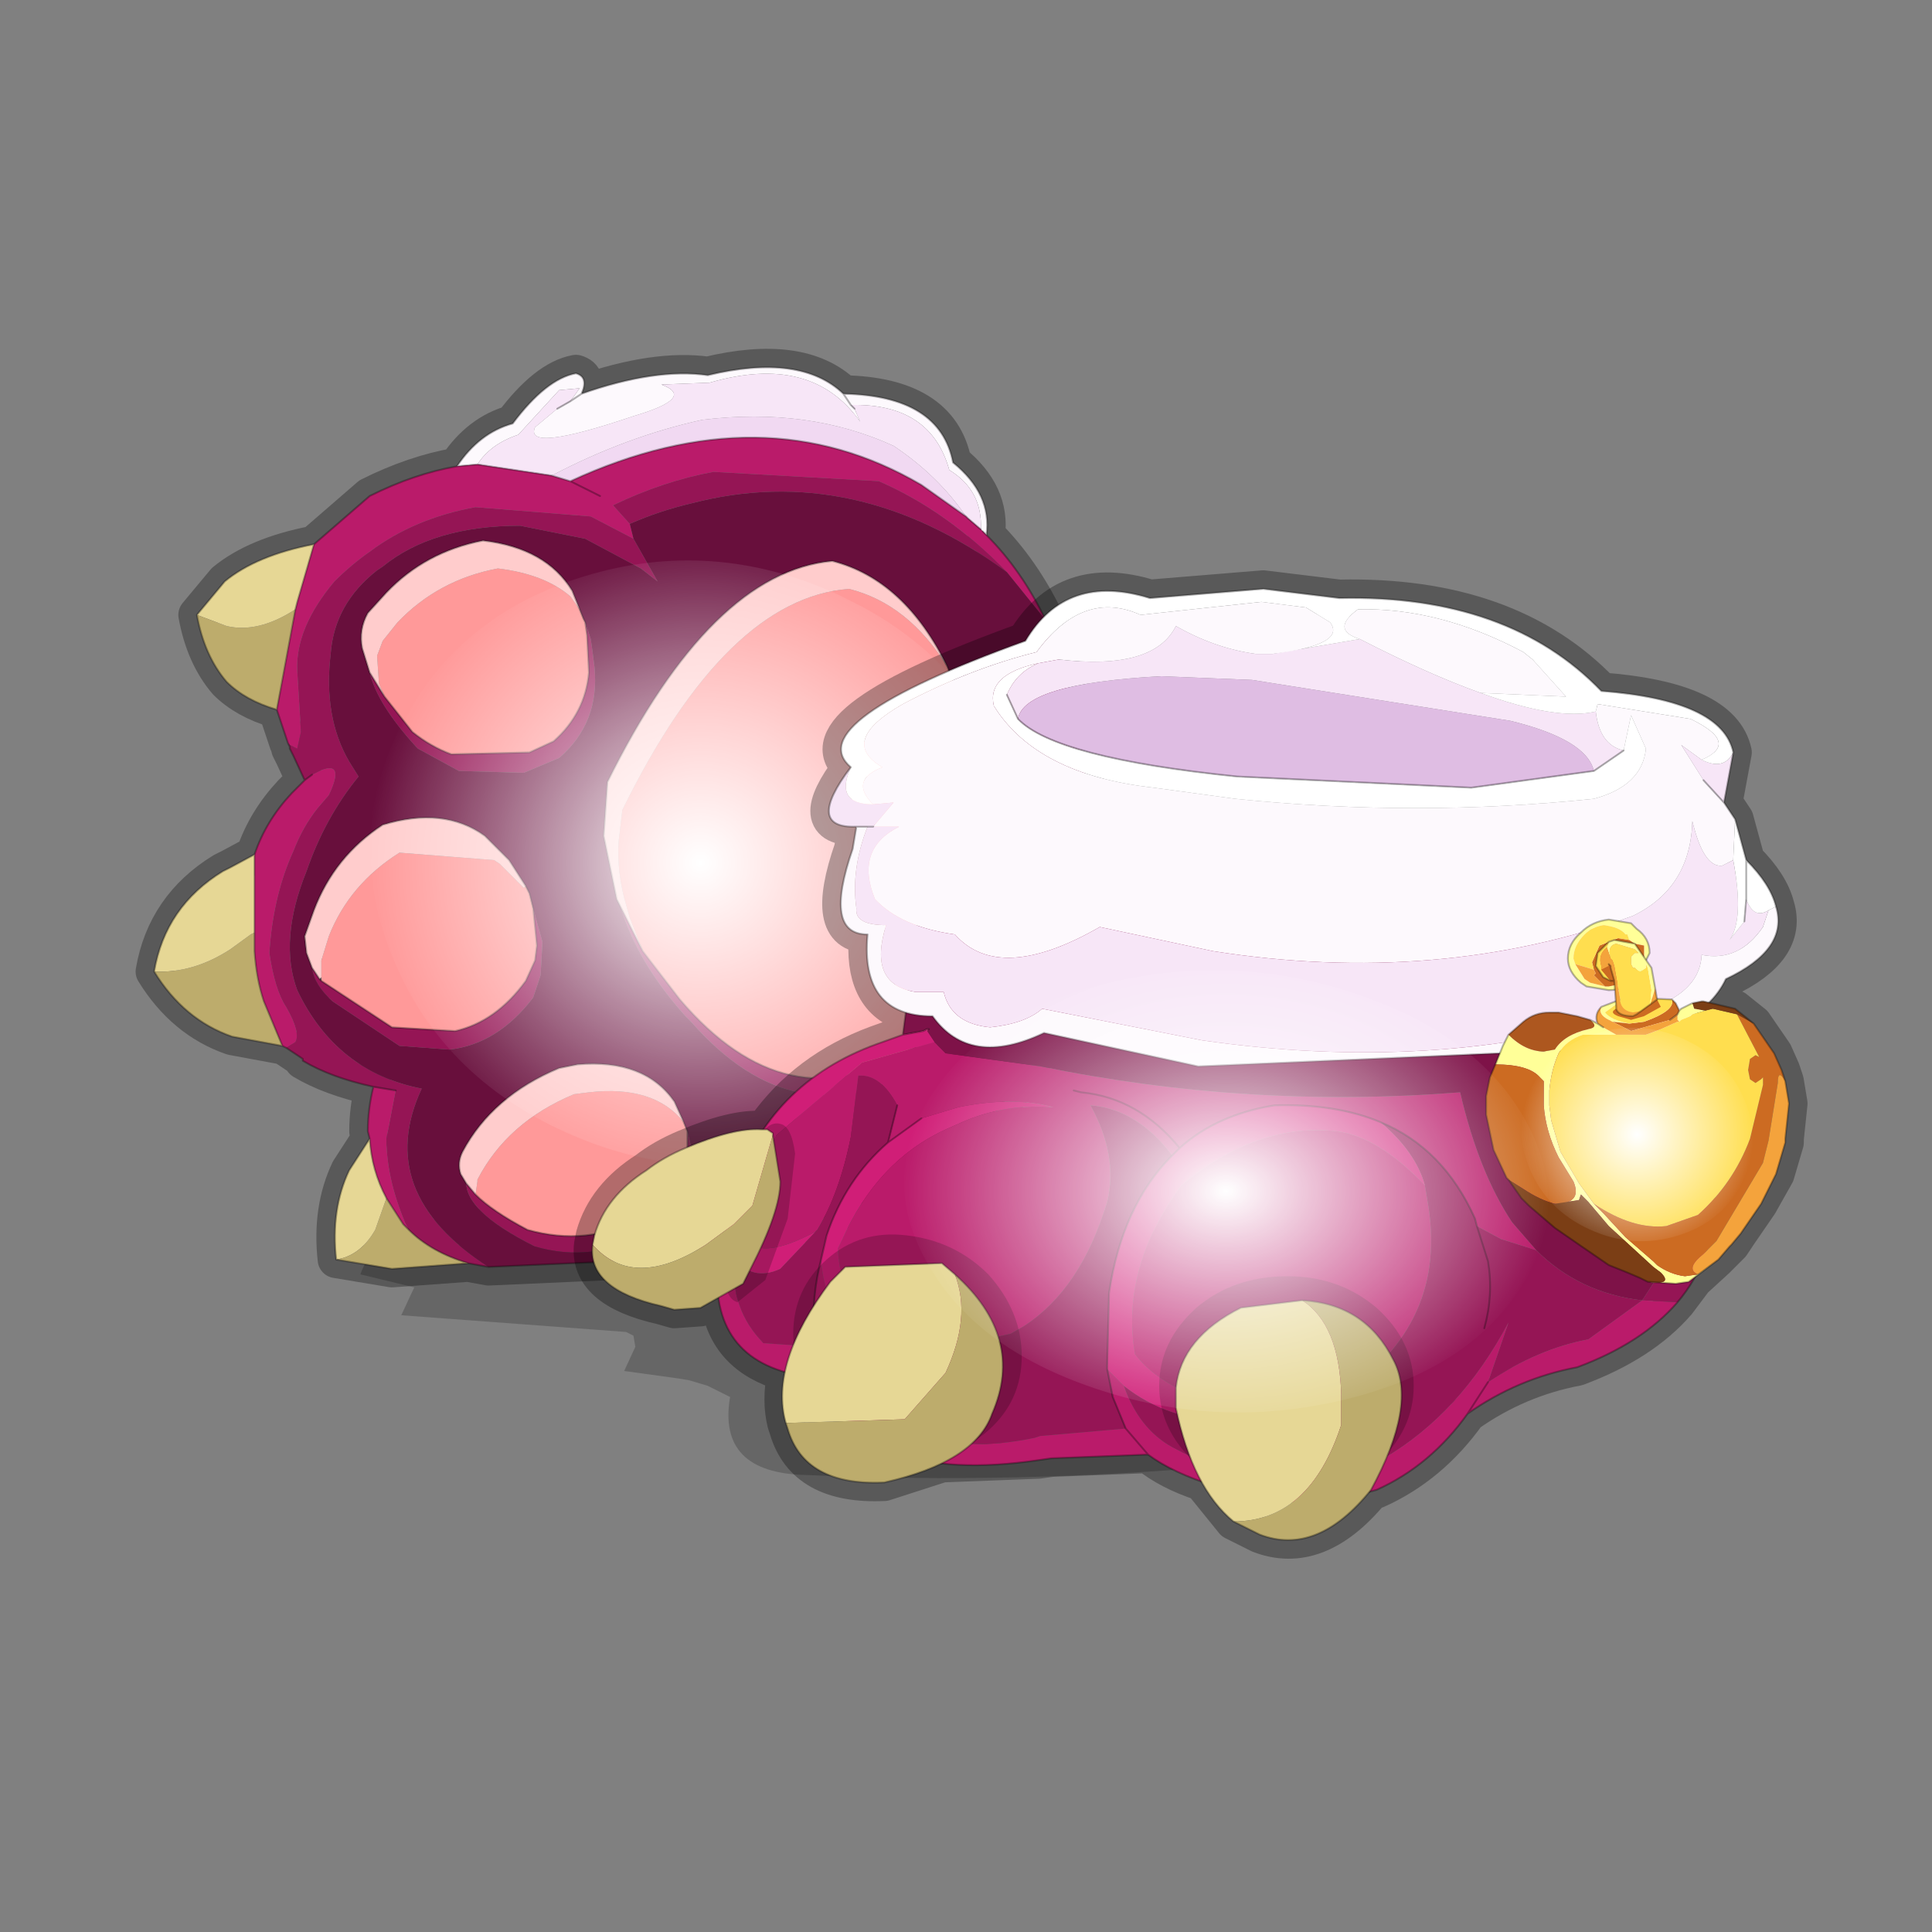 <?xml version="1.0" encoding="UTF-8" standalone="no"?>
<svg xmlns:xlink="http://www.w3.org/1999/xlink" height="520.0px" width="520.0px" xmlns="http://www.w3.org/2000/svg">
  <rect width="100%" height="100%" fill="#808080" stroke="none"/>
  <g transform="matrix(10.0, 0.0, 0.0, 10.0, 0.0, 0.0)">
    <use height="52.0" transform="matrix(1.0, 0.0, 0.0, 1.0, 0.0, 0.0)" width="52.0" xlink:href="#shape0"/>
    <use height="136.85" transform="matrix(0.12, 0.0, 0.0, 0.119, 9.96, 15.084)" width="148.25" xlink:href="#sprite0"/>
    <use height="26.6" transform="matrix(1.0, 0.0, 0.0, 1.0, 15.45, 15.35)" width="33.2" xlink:href="#shape2"/>
    <use height="136.85" transform="matrix(0.042, 0.0, 0.0, 0.042, 40.949, 27.661)" width="148.25" xlink:href="#sprite0"/>
    <use height="11.1" transform="matrix(1.0, 0.0, 0.0, 1.0, 15.95, 30.35)" width="21.75" xlink:href="#shape3"/>
    <use height="136.85" transform="matrix(0.117, 0.0, 0.0, 0.087, 24.326, 26.113)" width="148.25" xlink:href="#sprite0"/>
  </g>
  <defs>
    <g id="shape0" transform="matrix(1.0, 0.0, 0.0, 1.0, 0.0, 0.0)">
      <path d="M52.0 0.0 L52.0 52.0 0.0 52.0 0.0 0.0 52.0 0.0" fill="#795fa9" fill-opacity="0.0" fill-rule="evenodd" stroke="none"/>
      <path d="M11.15 34.65 L9.7 34.3 Q10.0 33.4 11.25 32.95 L12.3 32.65 Q20.0 31.2 27.9 32.25 31.65 32.7 34.0 35.35 35.0 36.5 34.8 37.95 34.5 39.35 33.0 39.45 27.35 39.95 21.7 39.7 19.3 39.65 19.65 37.6 L19.05 37.3 18.55 37.15 18.25 37.1 16.8 36.9 17.1 36.25 17.05 35.95 16.85 35.85 10.8 35.4 11.15 34.65" fill="#000000" fill-opacity="0.2" fill-rule="evenodd" stroke="none"/>
      <path d="M15.65 10.6 Q17.65 9.9 19.05 10.1 21.55 9.5 22.7 10.6 25.3 10.65 25.65 12.45 26.7 13.3 26.55 14.4 27.5 15.35 28.15 16.7 L29.0 19.15 Q30.1 25.95 27.05 29.6 25.0 32.05 21.05 33.1 L17.65 33.9 13.15 34.1 12.6 34.0 10.55 34.15 9.05 33.9 Q8.9 32.55 9.4 31.5 L9.95 30.65 9.9 30.45 Q9.9 29.85 10.05 29.25 8.9 29.0 8.15 28.55 L8.15 28.5 7.7 28.2 7.6 28.15 6.25 27.9 Q4.95 27.45 4.15 26.15 4.45 24.4 6.0 23.45 L6.2 23.35 6.85 23.0 Q7.15 22.1 7.85 21.35 L8.2 21.0 7.9 20.35 7.8 20.15 7.8 20.1 7.75 20.0 7.45 19.1 Q6.6 18.85 6.1 18.35 5.5 17.65 5.3 16.55 L6.05 15.65 Q6.9 14.95 8.45 14.65 L9.95 13.35 Q11.15 12.75 12.3 12.55 12.9 11.65 13.8 11.4 14.7 10.2 15.5 10.05 15.85 10.15 15.65 10.6 M8.65 26.3 L8.6 26.35 8.65 26.4 8.65 26.3" fill="none" stroke="#000000" stroke-linecap="round" stroke-linejoin="round" stroke-opacity="0.302" stroke-width="1.0"/>
      <path d="M15.0 11.0 L15.35 10.8 15.65 10.6 15.35 10.8 15.6 10.45 15.05 10.5 13.95 11.7 Q13.2 11.95 12.85 12.5 L12.3 12.55 Q12.9 11.65 13.8 11.4 14.7 10.2 15.5 10.05 15.85 10.15 15.65 10.6 17.65 9.9 19.05 10.1 21.55 9.5 22.7 10.6 L22.9 10.9 22.7 10.6 Q25.3 10.65 25.65 12.45 26.7 13.3 26.55 14.4 L26.45 14.3 26.4 14.25 Q26.45 13.2 25.55 12.65 25.05 10.85 22.9 10.9 L23.0 11.0 23.15 11.35 Q21.85 9.5 19.1 10.3 L17.8 10.35 Q18.75 10.7 17.05 11.2 14.1 12.2 14.4 11.5 L15.0 11.0" fill="#fdf9fd" fill-rule="evenodd" stroke="none"/>
      <path d="M15.35 10.8 L15.0 11.0 14.4 11.5 Q14.1 12.2 17.05 11.2 18.75 10.7 17.8 10.35 L19.1 10.3 Q21.85 9.5 23.15 11.35 L23.0 11.0 22.9 10.9 Q25.05 10.85 25.55 12.65 26.45 13.2 26.4 14.25 L26.05 13.95 26.0 13.9 Q25.25 12.8 24.05 12.0 21.75 10.95 18.9 11.3 16.85 11.75 14.85 12.8 L12.85 12.5 Q13.2 11.95 13.95 11.7 L15.05 10.5 15.6 10.45 15.35 10.8" fill="#f7e6f7" fill-rule="evenodd" stroke="none"/>
      <path d="M12.85 12.5 L14.85 12.8 15.35 12.95 Q20.55 10.55 24.8 13.05 L26.0 13.9 26.05 13.95 26.4 14.25 26.45 14.3 26.55 14.4 Q27.5 15.35 28.15 16.7 L27.1 15.4 Q25.5 13.75 23.65 12.95 L19.2 12.7 Q17.85 12.95 16.5 13.6 L16.95 14.1 17.05 14.5 15.9 13.9 12.8 13.65 Q11.15 13.95 9.95 14.85 9.45 15.2 9.0 15.65 7.95 16.9 8.0 18.05 L8.1 19.7 8.0 20.15 7.8 20.05 7.75 20.0 7.45 19.1 7.95 16.4 8.0 16.2 8.45 14.65 9.95 13.35 Q11.15 12.75 12.3 12.55 L12.85 12.5 M16.15 13.35 L15.35 12.95 16.15 13.35 M8.4 20.85 L8.6 20.75 Q9.3 20.45 8.85 21.4 L8.55 21.75 Q8.15 22.25 7.9 22.9 7.35 24.1 7.25 25.65 7.4 26.65 7.7 27.1 8.1 27.8 7.95 28.05 L7.7 28.2 7.6 28.15 7.1 26.95 Q6.9 26.35 6.85 25.6 L6.85 25.1 6.85 23.0 Q7.15 22.1 7.85 21.35 L8.2 21.0 8.4 20.85 M10.05 29.25 L10.65 29.35 10.4 30.65 Q10.4 31.7 10.9 32.9 L11.0 33.1 10.9 33.0 10.85 32.95 10.4 32.25 Q10.0 31.5 9.95 30.65 L9.9 30.45 Q9.9 29.85 10.05 29.25" fill="#ba1b6a" fill-rule="evenodd" stroke="none"/>
      <path d="M14.85 12.8 Q16.85 11.75 18.9 11.3 21.75 10.95 24.05 12.0 25.25 12.8 26.0 13.9 L24.8 13.05 Q20.55 10.55 15.35 12.95 L14.85 12.8" fill="#f1d9f2" fill-rule="evenodd" stroke="none"/>
      <path d="M7.75 20.0 L7.8 20.05 8.0 20.15 8.1 19.7 8.0 18.05 Q7.95 16.9 9.0 15.65 9.45 15.2 9.95 14.85 11.15 13.95 12.8 13.65 L15.9 13.9 17.05 14.5 17.7 15.65 17.25 15.3 15.75 14.5 14.0 14.15 Q11.65 14.15 10.3 15.25 L10.15 15.35 Q9.0 16.25 8.9 17.6 8.7 19.3 9.4 20.5 L9.65 20.9 Q8.75 22.0 8.25 23.45 7.5 25.3 8.0 26.65 9.05 28.85 11.35 29.3 10.7 30.7 11.15 31.9 11.6 33.1 13.15 34.1 L12.6 34.0 Q11.6 33.7 11.0 33.1 L10.9 32.9 Q10.4 31.7 10.4 30.65 L10.65 29.35 10.05 29.25 Q8.9 29.0 8.15 28.55 L8.15 28.5 7.7 28.2 7.95 28.05 Q8.1 27.8 7.7 27.1 7.4 26.65 7.25 25.65 7.35 24.1 7.9 22.9 8.15 22.25 8.55 21.75 L8.85 21.4 Q9.3 20.45 8.6 20.75 L8.4 20.85 8.2 21.0 7.9 20.35 7.8 20.15 7.8 20.1 7.75 20.0 M16.95 14.1 L16.5 13.6 Q17.85 12.95 19.2 12.7 L23.65 12.95 Q25.5 13.75 27.1 15.4 23.0 12.4 18.6 13.55 17.75 13.75 16.95 14.1 M15.75 16.75 L15.9 17.2 15.95 17.55 16.0 17.95 Q16.15 19.45 15.05 20.4 L14.1 20.8 12.35 20.75 11.25 20.15 11.2 20.1 Q10.15 18.95 9.95 18.1 L10.35 18.75 11.1 19.7 Q11.6 20.1 12.15 20.3 L14.25 20.25 14.9 19.95 Q15.75 19.2 15.85 18.1 L15.8 17.1 15.75 16.75 M8.4 26.05 L8.6 26.35 8.65 26.4 10.55 27.65 12.25 27.75 Q13.35 27.5 14.15 26.4 L14.4 25.85 14.45 25.45 14.35 24.45 14.6 25.35 14.55 26.25 14.35 26.85 Q13.4 28.1 12.1 28.25 L10.75 28.15 8.95 26.95 Q8.45 26.5 8.4 26.05 M12.55 31.85 L12.8 32.15 Q13.25 32.6 14.2 33.1 15.8 33.55 17.2 32.8 L17.95 32.25 18.5 31.2 18.5 30.45 18.65 31.05 Q18.8 31.95 18.1 32.7 L17.35 33.2 Q15.95 34.0 14.4 33.55 13.4 33.05 12.95 32.6 12.55 32.2 12.55 31.85 M17.3 25.6 L18.3 26.9 Q21.2 30.3 24.5 28.25 L24.6 28.2 Q26.45 26.05 26.55 22.7 L26.45 20.6 26.5 20.6 26.6 21.05 26.7 22.55 Q26.8 26.15 24.95 28.5 L24.75 28.65 Q21.45 30.75 18.6 27.5 L18.45 27.35 Q17.15 25.9 16.7 24.4 L17.3 25.6" fill="#951555" fill-rule="evenodd" stroke="none"/>
      <path d="M15.75 16.75 L15.8 17.1 15.85 18.1 Q15.75 19.2 14.9 19.95 L14.25 20.25 12.15 20.3 Q11.6 20.1 11.1 19.7 L10.35 18.75 10.2 18.4 10.15 17.65 10.3 17.25 10.7 16.75 Q11.8 15.6 13.4 15.3 14.65 15.45 15.35 16.05 L15.6 16.4 15.7 16.65 15.75 16.75 M8.65 26.3 L8.65 25.95 8.65 25.85 8.85 25.2 Q9.4 23.8 10.75 22.95 L13.3 23.15 13.45 23.25 14.1 23.9 14.15 23.85 14.25 24.05 14.35 24.45 14.45 25.45 14.4 25.85 14.15 26.4 Q13.35 27.5 12.25 27.75 L10.55 27.65 8.65 26.4 8.65 26.3 M12.8 32.15 L12.85 31.8 12.85 31.75 Q13.65 30.2 15.45 29.45 L15.85 29.4 Q17.6 29.2 18.4 30.2 L18.5 30.45 18.5 31.2 17.95 32.25 17.2 32.8 Q15.8 33.55 14.2 33.1 13.25 32.6 12.8 32.15 M26.45 20.6 L26.55 22.7 Q26.45 26.05 24.6 28.2 L24.5 28.25 Q21.2 30.3 18.3 26.9 L17.3 25.6 16.95 24.7 16.85 24.35 Q16.6 23.5 16.65 22.65 L16.75 21.8 Q19.55 16.1 22.85 15.85 24.45 16.25 25.5 17.95 L26.0 19.2 26.45 20.6" fill="#ff9999" fill-rule="evenodd" stroke="none"/>
      <path d="M17.05 14.5 L16.95 14.1 Q17.75 13.75 18.6 13.55 23.0 12.4 27.1 15.4 L28.15 16.7 29.0 19.15 Q30.1 25.95 27.05 29.6 25.0 32.05 21.05 33.1 L17.65 33.9 13.15 34.1 Q11.6 33.1 11.15 31.9 10.7 30.7 11.35 29.3 9.05 28.85 8.0 26.65 7.5 25.3 8.25 23.45 8.75 22.0 9.65 20.9 L9.4 20.5 Q8.7 19.3 8.9 17.6 9.0 16.25 10.15 15.35 L10.3 15.25 Q11.65 14.15 14.0 14.15 L15.75 14.5 17.25 15.3 17.7 15.65 17.05 14.5 M9.95 18.1 Q10.15 18.95 11.2 20.1 L11.25 20.15 12.35 20.75 14.1 20.8 15.05 20.4 Q16.15 19.45 16.0 17.95 L15.95 17.55 15.9 17.2 15.75 16.75 15.7 16.65 15.6 16.4 15.4 15.9 Q14.7 14.75 13.0 14.55 11.45 14.85 10.4 15.95 L9.9 16.5 Q9.65 16.95 9.75 17.45 L9.95 18.1 M14.15 23.85 L13.7 23.15 13.5 22.95 13.05 22.5 Q11.95 21.7 10.3 22.2 9.0 23.05 8.45 24.5 L8.2 25.2 8.25 25.65 8.4 26.05 Q8.45 26.5 8.95 26.95 L10.75 28.15 12.1 28.25 Q13.4 28.1 14.35 26.85 L14.55 26.25 14.6 25.35 14.35 24.45 14.25 24.05 14.15 23.85 M18.4 30.2 L18.15 29.65 Q17.35 28.5 15.55 28.65 L15.05 28.75 Q13.25 29.5 12.45 31.0 12.3 31.3 12.4 31.6 L12.55 31.85 Q12.55 32.2 12.95 32.6 13.4 33.05 14.4 33.55 15.95 34.0 17.35 33.2 L18.1 32.7 Q18.8 31.95 18.65 31.05 L18.5 30.45 18.4 30.2 M26.45 20.6 L26.0 19.2 25.5 17.95 Q24.35 15.6 22.4 15.1 19.15 15.4 16.35 21.05 L16.25 22.5 16.6 24.2 16.7 24.4 Q17.15 25.9 18.45 27.35 L18.6 27.5 Q21.45 30.75 24.75 28.65 L24.95 28.5 Q26.8 26.15 26.7 22.55 L26.6 21.05 26.5 20.6 26.45 20.6" fill="#680f3c" fill-rule="evenodd" stroke="none"/>
      <path d="M10.35 18.75 L9.95 18.1 9.75 17.45 Q9.65 16.95 9.9 16.5 L10.4 15.95 Q11.45 14.85 13.0 14.55 14.7 14.75 15.4 15.9 L15.6 16.4 15.35 16.05 Q14.65 15.45 13.4 15.3 11.8 15.6 10.7 16.75 L10.3 17.25 10.15 17.65 10.2 18.4 10.35 18.75 M8.4 26.05 L8.25 25.65 8.2 25.2 8.45 24.5 Q9.0 23.05 10.3 22.2 11.95 21.7 13.05 22.5 L13.5 22.95 13.7 23.15 14.15 23.85 14.1 23.9 13.45 23.25 13.3 23.15 10.75 22.95 Q9.4 23.8 8.85 25.2 L8.65 25.85 8.65 25.95 8.65 26.3 8.6 26.35 8.4 26.05 M12.55 31.85 L12.4 31.6 Q12.3 31.3 12.45 31.0 13.25 29.5 15.05 28.75 L15.55 28.65 Q17.35 28.5 18.15 29.65 L18.4 30.2 Q17.6 29.2 15.85 29.4 L15.45 29.45 Q13.65 30.2 12.85 31.75 L12.85 31.8 12.8 32.15 12.55 31.85 M25.5 17.95 Q24.45 16.25 22.85 15.85 19.55 16.1 16.75 21.8 L16.65 22.65 Q16.6 23.5 16.85 24.35 L16.95 24.7 17.3 25.6 16.7 24.4 16.6 24.2 16.25 22.5 16.35 21.05 Q19.15 15.4 22.4 15.1 24.35 15.6 25.5 17.95" fill="#ffcccc" fill-rule="evenodd" stroke="none"/>
      <path d="M7.95 16.4 Q6.95 17.05 6.1 16.85 L5.3 16.55 6.05 15.65 Q6.9 14.95 8.45 14.65 L8.0 16.2 7.95 16.4 M4.15 26.15 Q4.45 24.4 6.0 23.45 L6.2 23.35 6.85 23.0 6.85 25.1 6.75 25.15 6.2 25.55 Q5.2 26.2 4.15 26.15 M9.05 33.9 Q8.9 32.55 9.4 31.5 L9.95 30.65 Q10.0 31.5 10.4 32.25 L10.1 33.1 Q9.7 33.8 9.05 33.9" fill="#e6d795" fill-rule="evenodd" stroke="none"/>
      <path d="M11.0 33.1 Q11.6 33.7 12.6 34.0 L10.55 34.15 9.05 33.9 Q9.7 33.8 10.1 33.1 L10.4 32.25 10.85 32.95 10.9 33.0 11.0 33.1 M5.3 16.55 L6.1 16.85 Q6.95 17.05 7.95 16.4 L7.45 19.1 Q6.6 18.85 6.1 18.35 5.5 17.65 5.3 16.55 M4.15 26.15 Q5.2 26.2 6.2 25.55 L6.75 25.15 6.85 25.1 6.85 25.6 Q6.9 26.35 7.1 26.95 L7.6 28.15 6.25 27.9 Q4.95 27.45 4.15 26.15" fill="#bdac6c" fill-rule="evenodd" stroke="none"/>
      <path d="M15.35 10.8 L15.0 11.0 M23.0 11.0 L22.9 10.9 22.7 10.6 Q21.55 9.5 19.05 10.1 17.65 9.9 15.65 10.6 L15.35 10.8 M12.85 12.5 L14.85 12.8 15.35 12.95 Q20.55 10.55 24.8 13.05 L26.0 13.9 26.05 13.95 26.4 14.25 M12.3 12.55 Q12.9 11.65 13.8 11.4 14.7 10.2 15.5 10.05 15.85 10.15 15.65 10.6 M12.3 12.55 L12.85 12.5 M15.35 12.95 L16.15 13.35 M28.15 16.7 Q27.5 15.35 26.55 14.4 L26.45 14.3 M8.45 14.65 L9.95 13.35 Q11.15 12.75 12.3 12.55 M15.75 16.75 L15.8 17.1 15.85 18.1 Q15.75 19.2 14.9 19.95 L14.25 20.25 12.15 20.3 Q11.6 20.1 11.1 19.7 L10.35 18.75 9.95 18.1 9.75 17.45 Q9.65 16.95 9.9 16.5 L10.4 15.95 Q11.45 14.85 13.0 14.55 14.7 14.75 15.4 15.9 L15.6 16.4 15.7 16.65 15.75 16.75 M7.7 28.2 L8.15 28.5 8.15 28.55 Q8.9 29.0 10.05 29.25 L10.65 29.35 M11.0 33.1 Q11.6 33.7 12.6 34.0 L13.15 34.1 17.65 33.9 21.05 33.1 Q25.0 32.05 27.05 29.6 30.1 25.95 29.0 19.15 L28.15 16.7 M8.2 21.0 L8.4 20.85 M14.15 23.85 L13.7 23.15 13.5 22.95 13.05 22.5 Q11.95 21.7 10.3 22.2 9.0 23.05 8.45 24.5 L8.2 25.2 8.25 25.65 8.4 26.05 8.6 26.35 M14.15 23.85 L14.25 24.05 14.35 24.45 14.45 25.45 14.4 25.85 14.15 26.4 Q13.35 27.5 12.25 27.75 L10.55 27.65 8.65 26.4 8.6 26.35 M7.95 16.4 L8.0 16.2 8.45 14.65 Q6.9 14.95 6.05 15.65 L5.3 16.55 Q5.5 17.65 6.1 18.35 6.6 18.85 7.45 19.1 L7.95 16.4 M4.15 26.15 Q4.45 24.4 6.0 23.45 L6.2 23.35 6.85 23.0 Q7.15 22.1 7.85 21.35 L8.2 21.0 7.9 20.35 7.8 20.15 7.8 20.1 7.75 20.0 7.45 19.1 M4.15 26.15 Q4.95 27.45 6.25 27.9 L7.6 28.15 7.1 26.95 Q6.9 26.35 6.85 25.6 L6.85 25.1 6.85 23.0 M7.7 28.2 L7.6 28.15 M18.4 30.2 L18.15 29.65 Q17.35 28.5 15.55 28.65 L15.05 28.75 Q13.25 29.5 12.45 31.0 12.3 31.3 12.4 31.6 L12.55 31.85 12.8 32.15 M18.4 30.2 L18.5 30.45 18.5 31.2 17.95 32.25 17.2 32.8 Q15.8 33.55 14.2 33.1 13.25 32.6 12.8 32.15 M9.95 30.65 L9.9 30.45 Q9.9 29.85 10.05 29.25 M9.05 33.9 Q8.9 32.55 9.4 31.5 L9.95 30.65 Q10.0 31.5 10.4 32.25 L10.85 32.95 10.9 33.0 11.0 33.1 M12.6 34.0 L10.55 34.15 9.05 33.9 M22.7 10.6 Q25.3 10.65 25.65 12.45 26.7 13.3 26.55 14.4 M17.3 25.6 L18.3 26.9 Q21.2 30.3 24.5 28.25 L24.6 28.2 Q26.45 26.05 26.55 22.7 L26.45 20.6 26.0 19.2 25.5 17.95 M17.3 25.6 L16.7 24.4 16.6 24.2 16.25 22.5 16.35 21.05 Q19.15 15.4 22.4 15.1 24.35 15.6 25.5 17.95" fill="none" stroke="#000000" stroke-linecap="round" stroke-linejoin="round" stroke-opacity="0.302" stroke-width="0.05"/>
    </g>
    <g id="sprite0" transform="matrix(1.0, 0.0, 0.0, 1.0, 73.5, 65.0)">
      <use height="136.85" transform="matrix(1.0, 0.0, 0.0, 1.0, -73.5, -65.0)" width="148.25" xlink:href="#shape1"/>
    </g>
    <g id="shape1" transform="matrix(1.0, 0.0, 0.0, 1.0, 73.5, 65.0)">
      <path d="M36.65 -54.65 Q60.05 -42.0 69.75 -17.95 80.55 8.9 68.0 34.1 55.45 59.35 26.8 68.2 -1.8 77.05 -29.7 64.3 -57.6 51.6 -68.45 24.75 -79.3 -2.05 -66.75 -27.25 L-66.7 -27.3 Q-54.1 -52.5 -25.5 -61.4 3.1 -70.2 31.0 -57.5 L36.65 -54.65" fill="url(#gradient0)" fill-rule="evenodd" stroke="none"/>
    </g>
    <radialGradient cx="0" cy="0" gradientTransform="matrix(0.091, 0.0, 0.0, 0.091, 0.6, 3.4)" gradientUnits="userSpaceOnUse" id="gradient0" r="819.2" spreadMethod="pad">
      <stop offset="0.0" stop-color="#ffffff"/>
      <stop offset="1.0" stop-color="#ffffff" stop-opacity="0.0"/>
    </radialGradient>
    <g id="shape2" transform="matrix(1.0, 0.0, 0.0, 1.0, -15.45, -15.35)">
      <path d="M15.95 33.5 Q15.8 34.7 17.8 35.15 L18.15 35.25 18.85 35.2 19.35 35.0 Q19.55 36.5 21.15 36.95 21.0 37.7 21.15 38.3 L21.2 38.45 Q21.65 40.0 23.8 39.9 L25.35 39.4 27.95 39.3 28.3 39.25 30.9 39.15 Q31.45 39.6 32.35 39.9 L33.2 40.95 33.9 41.3 Q35.45 41.9 36.9 40.15 L37.05 40.1 Q38.5 39.45 39.5 38.05 40.85 37.1 42.45 36.8 44.2 36.15 45.15 35.05 L45.6 34.45 46.2 33.9 46.55 33.55 46.6 33.5 46.8 33.2 47.35 32.4 47.8 31.6 48.05 30.75 48.05 30.65 48.15 29.7 48.05 29.1 47.95 28.8 47.75 28.35 47.2 27.55 46.7 27.15 46.05 26.95 46.45 26.35 Q48.15 25.55 47.8 24.4 47.65 23.8 47.0 23.15 L46.7 22.05 46.4 21.6 46.65 20.25 Q46.35 18.85 43.1 18.6 40.6 16.0 36.05 16.1 L34.0 15.85 30.95 16.1 Q28.7 15.4 27.6 17.25 21.5 19.45 22.9 20.65 21.65 22.3 23.05 22.25 L22.95 22.85 Q22.15 25.15 23.35 25.15 23.2 26.85 24.35 27.25 L24.3 27.85 23.6 28.1 Q21.7 28.8 20.6 30.35 L20.55 30.4 20.5 30.4 Q19.75 30.35 18.45 30.9 17.85 31.15 17.4 31.5 16.3 32.2 16.0 33.25 L15.95 33.5 Z" fill="none" stroke="#000000" stroke-linecap="round" stroke-linejoin="round" stroke-opacity="0.302" stroke-width="1.0"/>
      <path d="M41.35 33.65 L40.4 33.35 39.75 33.0 39.7 32.8 Q38.85 30.9 37.15 30.2 35.95 29.7 34.3 29.75 32.75 30.0 31.75 30.9 L31.55 31.1 Q30.6 29.85 29.35 29.75 30.1 31.1 29.8 32.35 29.1 34.7 27.55 35.7 L27.2 35.9 24.7 36.45 24.45 36.45 Q22.65 35.6 22.55 33.6 L22.65 33.4 Q23.6 31.25 25.45 30.4 L25.9 30.2 Q27.05 29.7 28.35 29.8 27.25 29.5 25.8 29.8 L24.8 30.1 23.9 30.75 24.15 29.75 Q23.7 28.9 23.1 28.95 L22.9 30.6 Q22.6 32.1 22.0 33.1 L21.95 33.15 Q20.55 33.9 20.1 33.4 19.95 32.9 20.1 32.25 L20.9 30.55 23.2 28.6 25.15 28.05 25.45 28.35 28.0 28.7 Q33.6 29.85 39.3 29.4 39.8 31.55 40.7 32.9 L41.35 33.65 M28.9 29.35 L29.1 29.4 Q30.65 29.55 31.75 30.9 30.65 29.55 29.1 29.4 L28.9 29.35 M38.35 31.9 L38.45 32.5 Q38.95 35.8 35.85 37.7 L34.35 38.15 Q31.5 37.7 30.55 36.45 30.15 34.15 31.8 31.9 33.85 30.2 36.0 30.45 37.1 30.6 38.35 31.9 M30.25 37.3 Q30.65 38.45 31.55 38.95 33.75 40.15 36.05 39.65 L36.35 39.55 37.25 39.25 Q39.3 38.05 40.6 35.6 L40.05 37.2 Q41.4 36.3 42.75 36.05 L44.2 35.0 45.15 35.05 Q44.2 36.15 42.45 36.8 40.85 37.1 39.5 38.05 38.5 39.45 37.05 40.1 L35.75 40.45 35.3 40.5 Q32.25 40.15 30.9 39.15 L30.3 38.45 30.9 39.15 28.3 39.25 27.95 39.3 Q23.15 40.0 22.15 37.1 19.3 36.9 19.3 34.4 L19.45 33.4 19.75 33.85 Q19.65 35.25 20.55 36.15 L21.95 36.25 22.15 37.1 21.95 36.25 21.9 35.95 Q21.85 34.85 22.1 33.9 22.15 34.65 22.45 35.15 22.35 36.65 23.25 38.0 25.25 39.25 27.85 38.7 L28.0 38.65 30.3 38.45 29.95 37.6 29.8 36.85 30.25 37.3 M24.95 27.7 L25.0 27.7 24.95 27.75 24.95 27.7 M40.05 37.2 L39.5 38.05 40.05 37.2" fill="#ba1b6a" fill-rule="evenodd" stroke="none"/>
      <path d="M39.95 35.75 Q40.2 34.85 40.05 33.95 L39.75 33.0 40.05 33.95 Q40.2 34.85 39.95 35.75 M39.75 33.0 L40.4 33.35 41.35 33.65 Q42.5 34.8 44.2 35.0 L42.75 36.05 Q41.4 36.3 40.05 37.2 L40.6 35.6 Q39.3 38.05 37.25 39.25 L36.35 39.55 36.05 39.65 Q33.75 40.15 31.55 38.95 30.65 38.45 30.25 37.3 31.45 38.25 33.1 38.25 L34.35 38.15 35.85 37.7 Q38.95 35.8 38.45 32.5 L38.35 31.9 Q38.1 31.0 37.15 30.2 38.85 30.9 39.7 32.8 L39.75 33.0 M21.95 33.15 L22.0 33.1 Q22.6 32.1 22.9 30.6 L23.1 28.95 Q23.7 28.9 24.15 29.75 L23.9 30.75 Q22.75 31.75 22.25 33.25 L22.1 33.9 Q21.85 34.85 21.9 35.95 L21.95 36.25 20.55 36.15 Q19.65 35.25 19.75 33.85 20.25 34.5 21.0 34.15 L21.95 33.15 M24.45 36.45 L24.7 36.45 27.2 35.9 27.55 35.7 Q29.1 34.7 29.8 32.35 30.1 31.1 29.35 29.75 30.6 29.85 31.55 31.1 30.2 32.45 29.85 34.8 L29.8 36.75 29.8 36.85 29.95 37.6 30.3 38.45 28.0 38.65 27.85 38.7 Q25.25 39.25 23.25 38.0 22.35 36.65 22.45 35.15 23.0 36.4 24.45 36.45 M45.15 35.05 L44.2 35.0 45.6 32.85 Q45.65 30.5 44.95 29.15 L45.15 28.35 Q47.15 32.7 45.15 35.05" fill="#951555" fill-rule="evenodd" stroke="none"/>
      <path d="M41.35 33.65 L40.7 32.9 Q39.8 31.55 39.3 29.4 33.6 29.85 28.0 28.7 L25.45 28.35 25.15 28.05 24.95 27.75 25.0 27.7 24.95 27.7 24.85 27.75 24.3 27.85 24.7 24.8 41.9 24.2 Q43.3 25.15 44.55 27.1 L44.7 27.4 45.15 28.35 44.95 29.15 Q45.65 30.5 45.6 32.85 L44.2 35.0 Q42.5 34.8 41.35 33.65" fill="#7e1248" fill-rule="evenodd" stroke="none"/>
      <path d="M25.15 28.05 L23.2 28.6 20.9 30.55 20.1 32.25 Q19.95 32.9 20.1 33.4 20.55 33.9 21.95 33.15 L21.0 34.15 Q20.25 34.5 19.75 33.85 L19.45 33.4 19.75 32.05 Q20.7 29.15 23.6 28.1 L24.3 27.85 24.85 27.75 24.95 27.7 24.95 27.75 25.15 28.05 M23.9 30.75 L24.8 30.1 25.8 29.8 Q27.25 29.5 28.35 29.8 27.05 29.7 25.9 30.2 L25.45 30.4 Q23.6 31.25 22.65 33.4 L22.55 33.6 Q22.65 35.6 24.45 36.45 23.0 36.4 22.45 35.15 22.15 34.65 22.1 33.9 L22.25 33.25 Q22.75 31.75 23.9 30.75 M31.55 31.1 L31.75 30.9 Q32.75 30.0 34.3 29.75 35.95 29.7 37.15 30.2 38.1 31.0 38.35 31.9 37.1 30.6 36.0 30.45 33.85 30.2 31.8 31.9 30.15 34.15 30.55 36.45 31.5 37.7 34.35 38.15 L33.1 38.25 Q31.45 38.25 30.25 37.3 L29.8 36.85 29.8 36.75 29.85 34.8 Q30.2 32.45 31.55 31.1" fill="#d01e77" fill-rule="evenodd" stroke="none"/>
      <path d="M39.75 33.0 L40.05 33.95 Q40.2 34.85 39.95 35.75 M24.15 29.75 L23.9 30.75 24.8 30.1 M31.55 31.1 L31.75 30.9 Q30.65 29.55 29.1 29.4 L28.9 29.35 M37.15 30.2 Q38.85 30.9 39.7 32.8 L39.75 33.0 M37.15 30.2 Q35.95 29.7 34.3 29.75 32.75 30.0 31.75 30.9 M45.15 35.05 Q47.15 32.7 45.15 28.35 L44.7 27.4 44.55 27.1 Q43.3 25.15 41.9 24.2 L24.7 24.8 24.3 27.85 24.85 27.75 24.95 27.7 25.0 27.7 M24.3 27.85 L23.6 28.1 Q20.7 29.15 19.75 32.05 L19.45 33.4 19.3 34.4 Q19.3 36.9 22.15 37.1 L21.95 36.25 M23.9 30.75 Q22.75 31.75 22.25 33.25 L22.1 33.9 Q21.85 34.85 21.9 35.95 L21.95 36.25 M29.8 36.85 L29.8 36.75 29.85 34.8 Q30.2 32.45 31.55 31.1 M29.8 36.85 L29.95 37.6 30.3 38.45 30.9 39.15 Q32.25 40.15 35.3 40.5 L35.75 40.45 37.05 40.1 Q38.5 39.45 39.5 38.05 L40.05 37.2 M22.15 37.1 Q23.15 40.0 27.95 39.3 L28.3 39.25 30.9 39.15 M39.5 38.05 Q40.85 37.1 42.45 36.8 44.2 36.15 45.15 35.05" fill="none" stroke="#000000" stroke-linecap="round" stroke-linejoin="round" stroke-opacity="0.302" stroke-width="0.05"/>
      <path d="M37.05 39.4 Q36.05 40.25 34.65 40.25 33.2 40.25 32.2 39.4 31.2 38.5 31.2 37.3 31.2 36.1 32.2 35.2 33.2 34.35 34.65 34.35 36.05 34.35 37.05 35.2 38.05 36.1 38.05 37.3 38.05 38.5 37.05 39.4" fill="#000000" fill-opacity="0.2" fill-rule="evenodd" stroke="none"/>
      <path d="M26.6 38.5 Q25.7 39.3 24.4 39.15 23.15 39.0 22.25 38.1 21.35 37.1 21.35 35.9 21.35 34.7 22.25 33.9 23.15 33.1 24.4 33.25 25.7 33.4 26.6 34.3 27.5 35.3 27.5 36.5 27.5 37.7 26.6 38.5" fill="#000000" fill-opacity="0.2" fill-rule="evenodd" stroke="none"/>
      <path d="M20.6 34.45 L19.85 35.05 Q19.5 34.95 19.5 34.2 19.4 33.45 19.65 32.45 19.85 31.45 20.3 30.8 20.65 30.15 21.0 30.25 21.3 30.3 21.4 31.05 L21.2 32.8 20.6 34.45" fill="#000000" fill-opacity="0.2" fill-rule="evenodd" stroke="none"/>
      <path d="M46.4 21.6 L46.7 22.05 46.65 23.15 46.35 23.3 Q45.85 23.35 45.55 22.1 45.5 23.9 43.95 24.65 38.7 26.55 32.65 25.6 L29.6 24.95 Q26.9 26.5 25.7 25.15 24.25 24.95 23.55 24.2 23.0 22.85 24.2 22.25 L23.5 22.25 24.05 21.6 23.5 21.65 Q22.85 21.0 23.75 20.65 22.55 19.95 24.3 18.95 26.1 18.0 27.9 17.55 29.15 15.85 30.7 16.55 L33.95 16.2 35.15 16.35 35.8 16.75 Q36.25 17.35 34.25 17.6 L33.8 17.6 Q32.7 17.45 31.65 16.85 31.05 18.05 28.5 17.75 L27.95 17.85 Q26.55 18.15 26.75 19.0 27.9 20.85 31.05 21.2 L33.25 21.5 Q38.1 22.0 42.9 21.5 44.2 21.15 44.3 20.15 L43.9 19.25 43.7 20.2 Q43.05 20.05 42.95 19.15 L43.0 18.95 45.5 19.35 Q46.85 20.0 45.8 20.45 L45.25 20.05 45.85 21.0 46.4 21.6 M47.8 24.4 Q48.15 25.55 46.45 26.35 45.75 27.85 42.65 28.25 L32.25 28.7 28.1 27.8 Q26.1 28.75 25.1 27.35 23.15 27.35 23.35 25.15 22.15 25.15 22.95 22.85 L23.05 22.25 23.35 22.25 Q22.9 23.4 23.05 24.45 23.0 24.9 23.85 24.9 23.35 26.5 24.65 26.7 L25.4 26.7 Q25.6 27.55 26.65 27.65 27.6 27.55 28.05 27.15 L32.35 28.0 Q38.6 28.9 43.9 27.3 45.75 26.85 45.8 25.7 46.8 25.9 47.45 24.95 L47.6 24.5 47.8 24.4 M36.6 17.2 Q35.8 16.95 36.55 16.4 38.75 16.35 41.0 17.55 L41.25 17.75 42.15 18.75 39.85 18.65 Q38.45 18.15 36.6 17.2" fill="#fdf9fd" fill-rule="evenodd" stroke="none"/>
      <path d="M46.65 20.25 L46.4 21.6 45.85 21.0 45.25 20.05 45.8 20.45 Q46.4 20.75 46.65 20.25 M23.05 22.25 Q21.65 22.3 22.9 20.65 22.45 21.65 23.5 21.65 L24.05 21.6 23.5 22.25 24.2 22.25 Q23.0 22.85 23.55 24.2 24.25 24.95 25.7 25.15 26.9 26.5 29.6 24.95 L32.65 25.6 Q38.7 26.55 43.95 24.65 45.5 23.9 45.55 22.1 45.85 23.35 46.35 23.3 L46.65 23.15 Q46.95 24.75 46.55 25.3 L46.95 24.8 47.0 24.2 Q47.2 24.75 47.6 24.5 L47.45 24.95 Q46.8 25.9 45.8 25.7 45.75 26.85 43.9 27.3 38.6 28.9 32.35 28.0 L28.05 27.15 Q27.6 27.55 26.65 27.65 25.6 27.55 25.4 26.7 L24.65 26.7 Q23.35 26.5 23.85 24.9 23.0 24.9 23.05 24.45 22.9 23.4 23.35 22.25 L23.5 22.25 23.35 22.25 23.05 22.25 M34.25 17.6 L36.6 17.2 Q38.45 18.15 39.85 18.65 41.9 19.4 42.95 19.15 43.05 20.05 43.7 20.2 L42.9 20.75 Q42.7 19.9 40.65 19.4 L33.7 18.3 31.25 18.2 Q27.55 18.4 27.4 19.35 L27.1 18.7 Q27.35 18.1 27.95 17.85 L28.5 17.75 Q31.05 18.05 31.65 16.85 32.7 17.45 33.8 17.6 L34.25 17.6" fill="#f7e6f7" fill-rule="evenodd" stroke="none"/>
      <path d="M22.9 20.65 Q21.5 19.45 27.6 17.25 28.7 15.4 30.95 16.1 L34.0 15.85 36.05 16.1 Q40.6 16.0 43.1 18.6 46.35 18.85 46.65 20.25 46.4 20.75 45.8 20.45 46.85 20.0 45.5 19.35 L43.0 18.95 42.95 19.15 Q41.9 19.4 39.85 18.65 L42.15 18.75 41.25 17.75 41.0 17.55 Q38.75 16.35 36.55 16.4 35.8 16.95 36.6 17.2 L34.25 17.6 Q36.25 17.35 35.8 16.75 L35.15 16.35 33.95 16.2 30.7 16.55 Q29.15 15.85 27.9 17.55 26.1 18.0 24.3 18.95 22.55 19.95 23.75 20.65 22.85 21.0 23.5 21.65 22.45 21.65 22.9 20.65 M46.7 22.05 L47.0 23.15 Q47.65 23.8 47.8 24.4 L47.6 24.5 Q47.2 24.75 47.0 24.2 L46.95 24.8 46.55 25.3 Q46.95 24.75 46.65 23.15 L46.7 22.05 M42.9 20.75 L43.7 20.2 43.9 19.25 44.3 20.15 Q44.2 21.15 42.9 21.5 38.1 22.0 33.25 21.5 L31.05 21.2 Q27.9 20.85 26.75 19.0 26.55 18.15 27.95 17.85 27.35 18.1 27.1 18.7 L27.4 19.35 Q28.4 20.4 33.3 20.9 L39.6 21.2 42.9 20.75 M47.0 24.2 L47.0 23.15 47.0 24.2" fill="#ffffff" fill-rule="evenodd" stroke="none"/>
      <path d="M42.9 20.75 L39.6 21.2 33.3 20.9 Q28.4 20.4 27.4 19.35 27.55 18.4 31.25 18.2 L33.7 18.3 40.65 19.4 Q42.7 19.9 42.9 20.75" fill="#dfbde3" fill-rule="evenodd" stroke="none"/>
      <path d="M22.9 20.65 Q21.5 19.45 27.6 17.25 28.7 15.4 30.95 16.1 L34.0 15.85 36.05 16.1 Q40.6 16.0 43.1 18.6 46.35 18.85 46.65 20.25 L46.4 21.6 46.7 22.05 47.0 23.15 Q47.65 23.8 47.8 24.4 48.15 25.55 46.45 26.35 45.75 27.85 42.65 28.25 L32.25 28.7 28.1 27.8 Q26.1 28.75 25.1 27.35 23.15 27.35 23.35 25.15 22.15 25.15 22.95 22.85 L23.05 22.25 Q21.65 22.3 22.9 20.65 M43.7 20.2 L42.9 20.75 39.6 21.2 33.3 20.9 Q28.4 20.4 27.4 19.35 L27.1 18.7 M47.0 23.15 L47.0 24.2 46.95 24.8 M45.85 21.0 L46.4 21.6 M23.5 22.25 L23.35 22.25 23.05 22.25" fill="none" stroke="#000000" stroke-linecap="round" stroke-linejoin="round" stroke-opacity="0.302" stroke-width="0.05"/>
      <path d="M43.3 24.75 L43.9 24.85 43.95 24.9 44.05 25.0 Q44.4 25.25 44.4 25.65 L44.05 26.35 Q43.75 26.65 43.3 26.65 L42.7 26.55 42.55 26.45 Q42.2 26.15 42.2 25.8 42.2 25.4 42.55 25.1 42.85 24.8 43.3 24.75 M43.85 25.3 L43.8 25.15 43.75 25.15 Q43.6 24.95 43.15 24.9 42.85 24.95 42.65 25.15 42.35 25.45 42.35 25.8 L42.4 25.95 42.65 26.35 42.8 26.45 43.2 26.55 43.3 26.55 43.55 26.5 44.0 26.25 44.25 25.8 44.25 25.65 44.25 25.45 44.0 25.4 43.85 25.3 M40.6 27.85 Q41.05 28.3 41.55 28.3 L41.85 28.25 Q42.1 27.85 42.75 27.7 43.05 27.65 42.8 27.45 L43.0 27.55 43.15 27.65 43.5 27.85 42.6 27.85 Q42.15 28.0 41.95 28.35 41.75 28.8 41.7 29.35 L41.7 29.75 41.75 30.15 42.0 31.0 42.5 31.85 42.9 32.4 43.15 32.65 43.75 33.3 44.5 33.95 44.6 34.05 Q44.95 34.3 45.35 34.35 L45.7 34.3 46.25 33.9 45.45 34.5 45.1 34.55 44.35 34.5 Q45.05 34.6 44.7 34.25 L44.5 34.1 43.3 33.0 42.75 32.35 42.55 32.15 42.5 32.3 41.85 32.4 Q42.6 32.4 42.35 31.8 L41.95 31.15 Q41.6 30.45 41.55 29.75 L41.55 29.1 41.45 29.0 Q41.15 28.65 40.25 28.65 L40.45 28.15 40.6 27.85 M43.1 27.1 L43.75 26.85 43.2 27.25 Q43.35 27.45 43.85 27.55 L43.4 27.5 43.3 27.45 Q43.0 27.3 43.1 27.1 M45.2 27.2 L45.25 27.15 45.55 27.0 45.6 27.15 45.9 27.2 45.55 27.3 45.5 27.35 45.25 27.45 45.2 27.5 45.15 27.45 45.15 27.3 45.2 27.2" fill="#ffff98" fill-rule="evenodd" stroke="none"/>
      <path d="M42.9 26.1 L42.85 25.9 43.05 25.45 43.55 25.25 43.85 25.3 44.0 25.4 44.25 25.45 44.25 25.65 44.25 25.8 44.0 26.25 43.55 26.5 43.3 26.55 43.2 26.55 42.9 26.25 42.95 26.2 42.9 26.1 M45.0 26.9 L45.1 27.0 45.2 27.2 45.15 27.3 44.95 27.45 43.9 27.75 43.4 27.5 43.85 27.55 44.25 27.5 Q45.1 27.2 45.0 26.9 M47.2 27.55 L47.75 28.35 47.95 28.8 48.05 29.1 Q47.85 28.75 47.85 29.15 L47.6 30.7 47.45 31.3 46.2 33.4 45.9 33.7 45.85 33.75 Q45.35 34.15 45.7 34.3 L45.35 34.35 Q44.95 34.3 44.6 34.05 L44.5 33.95 43.75 33.3 43.15 32.65 42.9 32.4 Q43.95 33.1 44.85 33.0 L45.7 32.7 Q46.65 31.85 47.1 30.65 L47.45 29.2 47.45 29.0 47.4 29.05 47.25 29.15 47.1 29.05 47.05 28.8 47.1 28.5 47.25 28.4 47.35 28.45 46.75 27.3 47.2 27.55 M40.6 31.75 L40.55 31.7 40.2 30.95 40.0 30.0 40.0 29.5 40.1 29.0 40.25 28.65 Q41.15 28.65 41.45 29.0 L41.55 29.1 41.55 29.75 Q41.6 30.45 41.95 31.15 L42.35 31.8 Q42.6 32.4 41.85 32.4 41.45 32.3 41.0 32.0 L40.6 31.75" fill="#cc6b22" fill-rule="evenodd" stroke="none"/>
      <path d="M43.85 25.3 L43.55 25.25 43.05 25.45 42.85 25.9 42.9 26.1 42.4 25.95 42.35 25.8 Q42.35 25.45 42.65 25.15 42.85 24.95 43.15 24.9 43.6 24.95 43.75 25.15 L43.8 25.15 43.85 25.3 M43.75 26.85 L45.0 26.9 Q45.1 27.2 44.25 27.5 L43.85 27.55 Q43.35 27.45 43.2 27.25 L43.75 26.85 M43.5 27.85 L43.55 27.85 44.3 27.85 44.7 27.7 45.15 27.5 45.2 27.5 45.25 27.45 45.5 27.35 45.55 27.3 45.9 27.2 46.1 27.15 46.75 27.3 47.35 28.45 47.25 28.4 47.1 28.5 47.05 28.8 47.1 29.05 47.25 29.15 47.4 29.05 47.45 29.0 47.45 29.2 47.1 30.65 Q46.65 31.85 45.7 32.7 L44.85 33.0 Q43.95 33.1 42.9 32.4 L42.5 31.85 42.0 31.0 41.75 30.15 41.7 29.75 41.7 29.35 Q41.75 28.8 41.95 28.35 42.15 28.0 42.6 27.85 L43.5 27.85" fill="#ffde4f" fill-rule="evenodd" stroke="none"/>
      <path d="M42.4 25.95 L42.9 26.1 42.95 26.2 42.9 26.25 43.2 26.55 42.8 26.45 42.65 26.35 42.4 25.95 M43.0 27.55 Q42.9 27.3 43.1 27.1 43.0 27.3 43.3 27.45 L43.4 27.5 43.9 27.75 44.95 27.45 45.15 27.3 45.15 27.45 45.2 27.5 45.15 27.5 44.7 27.7 44.3 27.85 43.55 27.85 43.5 27.85 43.15 27.65 43.0 27.55 M48.05 29.1 L48.15 29.7 48.05 30.65 48.05 30.75 47.8 31.6 47.4 32.4 46.85 33.2 46.6 33.5 46.55 33.55 46.25 33.9 45.7 34.3 Q45.35 34.15 45.85 33.75 L45.9 33.7 46.2 33.4 47.45 31.3 47.6 30.7 47.85 29.15 Q47.85 28.75 48.05 29.1" fill="#f4a33c" fill-rule="evenodd" stroke="none"/>
      <path d="M40.6 27.85 L41.0 27.5 Q41.3 27.25 41.7 27.25 L41.95 27.25 42.45 27.35 42.8 27.45 Q43.05 27.65 42.75 27.7 42.1 27.85 41.85 28.25 L41.55 28.3 Q41.05 28.3 40.6 27.85" fill="#ad571f" fill-rule="evenodd" stroke="none"/>
      <path d="M45.55 27.0 L45.8 26.95 45.85 26.95 46.7 27.15 47.2 27.55 46.75 27.3 46.1 27.15 45.9 27.2 45.6 27.15 45.55 27.0 M44.35 34.5 L44.15 34.4 43.8 34.25 43.3 34.05 42.5 33.5 41.85 33.05 41.15 32.45 40.95 32.25 40.6 31.75 41.0 32.0 Q41.45 32.3 41.85 32.4 L42.5 32.3 42.55 32.15 42.75 32.35 43.3 33.0 44.5 34.1 44.7 34.25 Q45.05 34.6 44.35 34.5" fill="#7b3e15" fill-rule="evenodd" stroke="none"/>
      <path d="M43.3 24.75 L43.9 24.85 43.95 24.9 44.05 25.0 Q44.4 25.25 44.4 25.65 L44.05 26.35 Q43.75 26.65 43.3 26.65 L42.7 26.55 42.55 26.45 Q42.2 26.15 42.2 25.8 42.2 25.4 42.55 25.1 42.85 24.8 43.3 24.75 M42.8 27.45 L42.45 27.35 41.95 27.25 41.7 27.25 Q41.3 27.25 41.0 27.5 L40.6 27.85 M42.8 27.45 L43.0 27.55 Q42.9 27.3 43.1 27.1 L43.75 26.85 45.0 26.9 45.1 27.0 45.2 27.2 45.25 27.15 45.55 27.0 45.8 26.95 45.85 26.95 46.7 27.15 47.2 27.55 47.75 28.35 47.95 28.8 48.05 29.1 48.15 29.7 48.05 30.65 48.05 30.75 47.8 31.6 47.4 32.4 46.85 33.2 46.6 33.5 46.55 33.55 46.25 33.9 45.45 34.5 45.1 34.55 44.35 34.5 44.15 34.4 43.8 34.25 43.3 34.05 42.5 33.5 41.85 33.05 41.15 32.45 40.95 32.25 40.6 31.75 40.55 31.7 40.2 30.95 40.0 30.0 40.0 29.5 40.1 29.0 40.25 28.65 40.45 28.15 40.6 27.85 M45.15 27.3 L44.95 27.45 M43.15 27.65 L43.0 27.55 M45.2 27.2 L45.15 27.3" fill="none" stroke="#000000" stroke-linecap="round" stroke-linejoin="round" stroke-opacity="0.302" stroke-width="0.05"/>
      <path d="M43.35 25.8 Q43.25 25.45 43.5 25.4 L44.0 25.55 44.05 25.6 44.1 25.65 44.05 25.65 44.0 25.65 43.9 25.75 43.9 25.95 43.95 26.05 44.0 26.05 44.05 26.1 44.15 26.15 44.3 26.05 44.3 25.95 44.35 26.05 44.45 26.65 44.4 27.1 44.25 27.2 43.95 27.25 Q43.6 27.2 43.6 26.85 L43.45 26.0 43.4 25.85 43.35 25.8 M43.3 25.35 L43.25 25.5 Q43.0 25.7 43.1 26.0 L43.1 26.1 43.35 26.4 43.15 26.3 42.95 26.0 43.0 25.65 43.3 25.35" fill="#ffde4f" fill-rule="evenodd" stroke="none"/>
      <path d="M44.4 27.1 L44.45 26.65 44.35 26.05 44.3 25.95 44.3 26.05 44.15 26.15 44.05 26.1 44.0 26.05 43.95 26.05 43.9 25.95 43.9 25.75 44.0 25.65 44.05 25.65 44.1 25.65 44.05 25.6 44.0 25.55 43.5 25.4 Q43.25 25.45 43.35 25.8 L43.25 25.5 43.3 25.35 43.45 25.3 44.0 25.4 44.45 26.05 44.55 26.6 44.4 27.1" fill="#ffff98" fill-rule="evenodd" stroke="none"/>
      <path d="M43.35 25.8 L43.4 25.85 43.45 26.0 43.6 26.85 Q43.6 27.2 43.95 27.25 L44.25 27.2 44.4 27.1 44.55 26.6 44.6 26.9 44.05 27.3 43.95 27.35 Q43.55 27.35 43.5 27.15 L43.5 27.1 43.45 26.4 43.35 26.05 43.35 26.0 43.3 25.95 43.3 26.0 43.1 26.1 43.1 26.0 Q43.0 25.7 43.25 25.5 L43.35 25.8" fill="#f4a33c" fill-rule="evenodd" stroke="none"/>
      <path d="M43.1 26.1 L43.3 26.0 43.3 25.95 43.35 26.0 43.35 26.05 43.45 26.4 43.35 26.4 43.1 26.1 M43.5 27.15 Q43.55 27.35 43.95 27.35 L44.05 27.3 44.6 26.9 44.7 27.1 44.25 27.35 43.9 27.45 43.55 27.35 Q43.3 27.25 43.5 27.15" fill="#cc6b22" fill-rule="evenodd" stroke="none"/>
      <path d="M44.55 26.6 L44.45 26.05 44.0 25.4 43.45 25.3 43.3 25.35 M43.35 26.4 L43.15 26.3 42.95 26.0 43.0 25.65 43.3 25.35 M43.3 25.95 L43.35 26.0 43.35 26.05 43.45 26.4 43.5 27.1 43.5 27.15 Q43.55 27.35 43.95 27.35 L44.05 27.3 44.6 26.9 44.55 26.6 M43.45 26.4 L43.35 26.4" fill="none" stroke="#000000" stroke-linecap="round" stroke-linejoin="round" stroke-opacity="0.302" stroke-width="0.05"/>
    </g>
    <g id="shape3" transform="matrix(1.0, 0.0, 0.0, 1.0, -15.95, -30.35)">
      <path d="M15.95 33.5 L16.0 33.25 Q16.3 32.2 17.4 31.5 17.85 31.15 18.45 30.9 19.75 30.35 20.5 30.4 L20.65 30.4 20.8 30.5 20.8 30.55 20.25 32.45 19.75 32.95 19.0 33.5 Q17.05 34.75 15.95 33.5 M21.15 38.3 Q20.7 36.7 22.35 34.5 L22.75 34.1 25.35 34.0 25.7 34.3 Q26.15 35.45 25.45 36.95 L24.35 38.2 21.15 38.3 M33.2 40.95 Q32.1 40.05 31.65 37.9 L31.65 37.35 Q31.8 36.0 33.4 35.2 L35.05 35.0 Q36.05 35.65 36.1 37.55 L36.1 38.35 Q35.25 40.95 33.2 40.95" fill="#e6d795" fill-rule="evenodd" stroke="none"/>
      <path d="M15.95 33.5 Q17.05 34.75 19.0 33.5 L19.75 32.95 20.25 32.45 20.8 30.55 21.0 31.8 Q21.0 32.6 20.2 34.15 L20.0 34.55 18.85 35.2 18.15 35.25 17.8 35.15 Q15.8 34.7 15.95 33.5 M21.15 38.3 L24.35 38.2 25.45 36.95 Q26.15 35.45 25.7 34.3 27.6 36.0 26.7 38.05 26.25 39.35 23.8 39.9 21.65 40.0 21.2 38.45 L21.15 38.3 M33.2 40.95 Q35.25 40.95 36.1 38.35 L36.1 37.55 Q36.05 35.65 35.05 35.0 36.75 35.1 37.5 36.6 38.15 37.8 36.9 40.1 35.45 41.9 33.9 41.3 L33.2 40.95" fill="#bdac6c" fill-rule="evenodd" stroke="none"/>
      <path d="M20.8 30.55 L20.8 30.5 20.65 30.4 20.5 30.4 Q19.75 30.35 18.45 30.9 17.85 31.15 17.4 31.5 16.3 32.2 16.0 33.25 L15.95 33.5 M20.8 30.55 L21.0 31.8 Q21.0 32.6 20.2 34.15 L20.0 34.55 18.85 35.2 18.15 35.25 17.8 35.15 Q15.8 34.7 15.95 33.5 M25.7 34.3 L25.35 34.0 22.75 34.1 22.35 34.5 Q20.7 36.7 21.15 38.3 M25.7 34.3 Q27.6 36.0 26.7 38.05 26.25 39.35 23.8 39.9 21.65 40.0 21.2 38.45 L21.15 38.3 M35.05 35.0 L33.4 35.2 Q31.8 36.0 31.65 37.35 L31.65 37.9 Q32.1 40.05 33.2 40.95 M35.05 35.0 Q36.75 35.1 37.5 36.6 38.15 37.8 36.9 40.1 35.45 41.9 33.9 41.3 L33.2 40.95" fill="none" stroke="#000000" stroke-linecap="round" stroke-linejoin="round" stroke-opacity="0.302" stroke-width="0.05"/>
    </g>
  </defs>
</svg>
